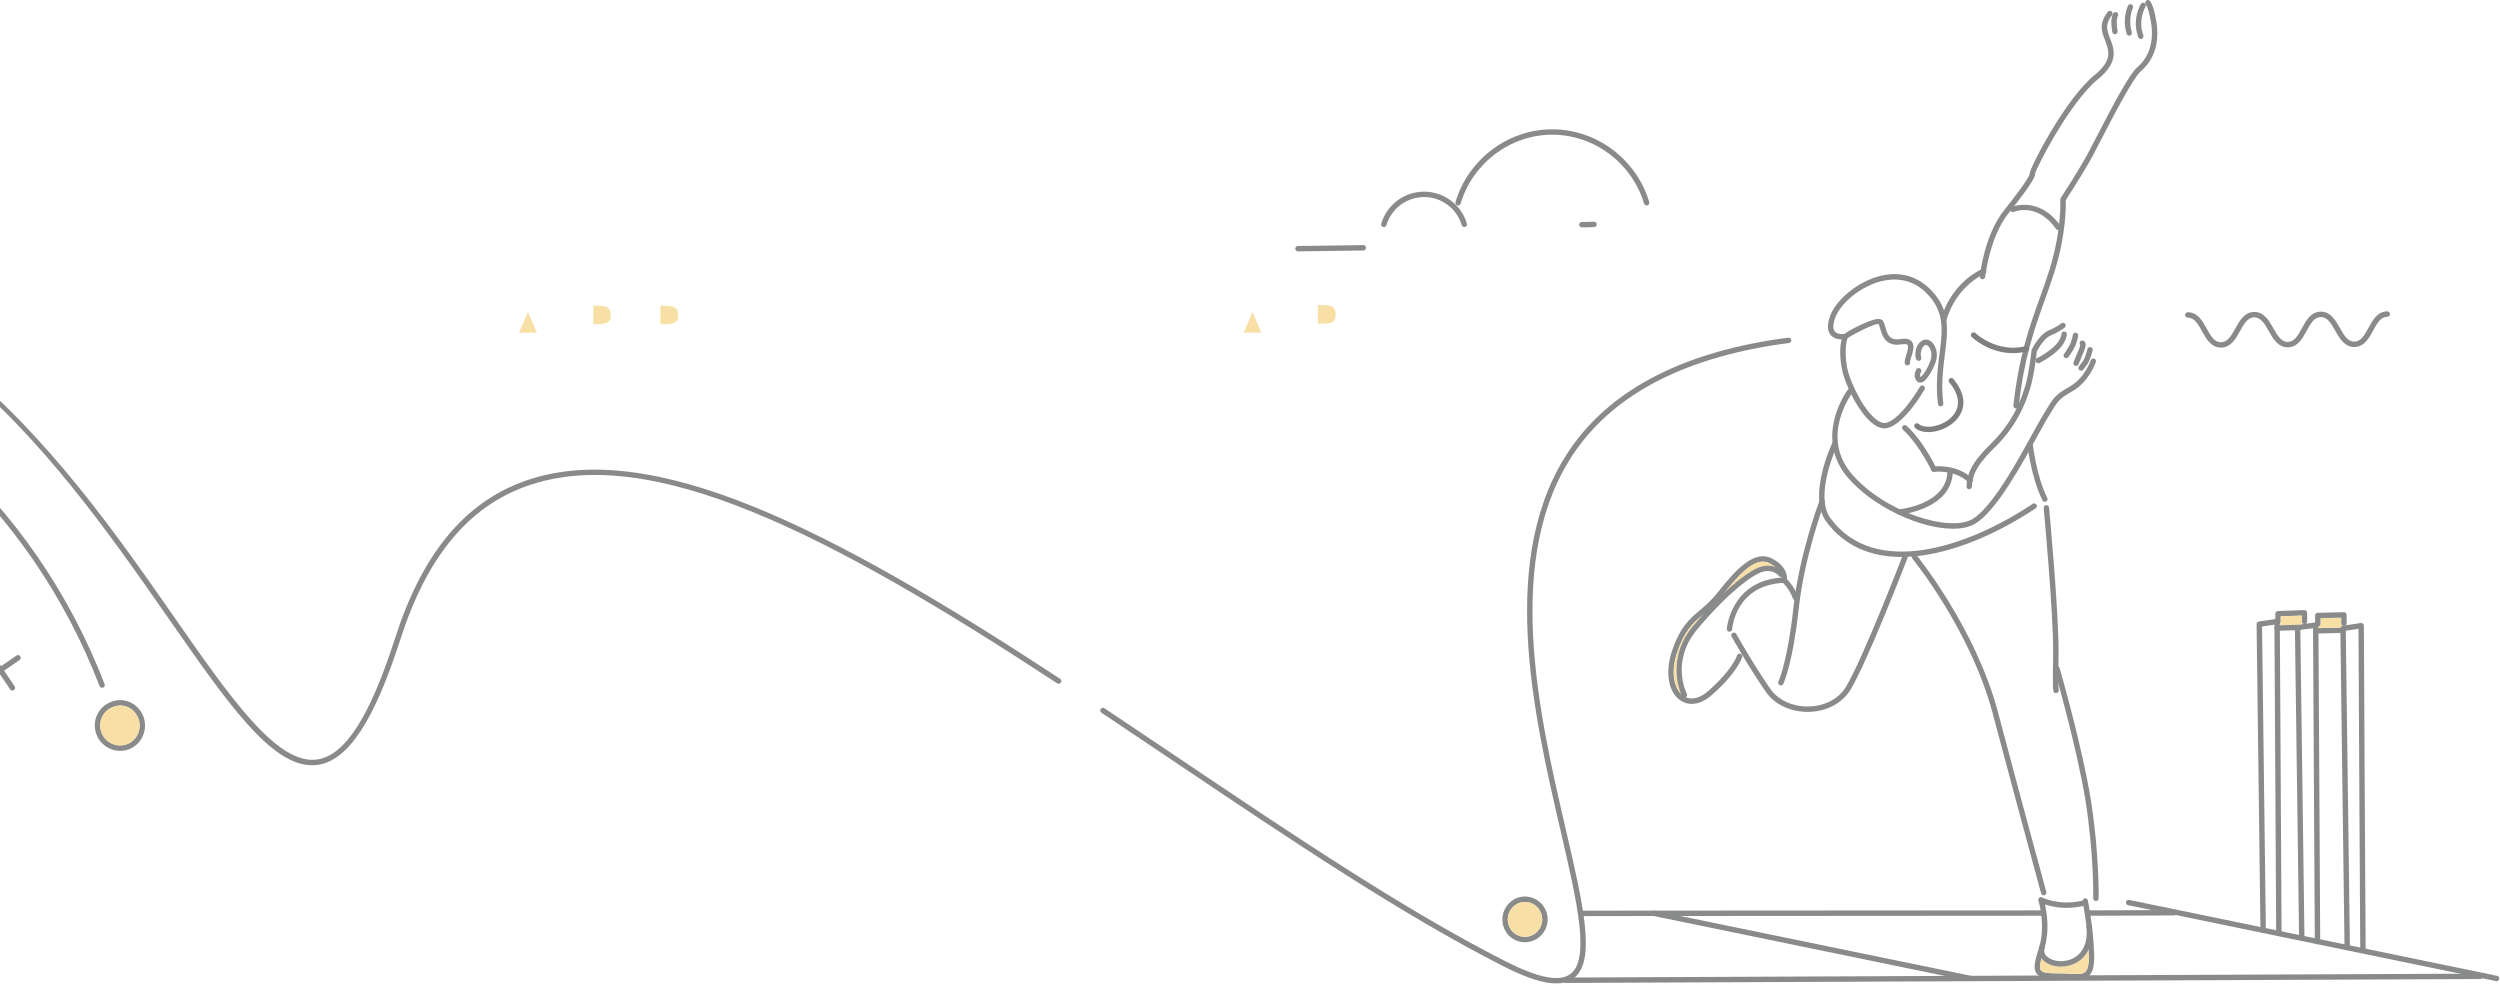 <svg width="371" height="146" viewBox="0 0 371 146" fill="none" xmlns="http://www.w3.org/2000/svg">
<g opacity="0.5">
<path d="M21.301 106.385C20.961 105.43 20.245 104.645 19.333 104.226C18.447 103.822 17.457 103.789 16.558 104.138C15.614 104.473 14.859 105.15 14.431 106.047C13.999 106.951 13.95 107.974 14.286 108.922C14.836 110.462 16.286 111.428 17.831 111.428C18.246 111.428 18.666 111.359 19.075 111.214C21.001 110.514 21.999 108.348 21.301 106.385ZM18.805 110.458C17.272 110.999 15.586 110.189 15.043 108.655V108.654C14.776 107.906 14.816 107.104 15.156 106.392C15.489 105.689 16.083 105.156 16.837 104.891C17.162 104.764 17.503 104.701 17.841 104.701C18.236 104.701 18.628 104.785 19.001 104.955C19.714 105.282 20.278 105.902 20.545 106.652C21.096 108.203 20.314 109.911 18.805 110.458Z" fill="#141515"/>
<path d="M18.804 110.458C17.272 110.999 15.586 110.189 15.043 108.655V108.653C14.776 107.906 14.815 107.104 15.155 106.391C15.489 105.689 16.082 105.156 16.836 104.89C17.161 104.763 17.503 104.7 17.841 104.7C18.235 104.7 18.628 104.785 19.001 104.954C19.713 105.281 20.278 105.901 20.545 106.652C21.096 108.203 20.314 109.91 18.804 110.458Z" fill="#F2BF4E"/>
<path d="M15.151 102.069C14.99 102.069 14.838 101.972 14.777 101.812C4.394 74.832 -18.007 54.926 -42.292 51.099C-42.511 51.064 -42.66 50.859 -42.626 50.64C-42.591 50.423 -42.395 50.279 -42.168 50.306C-17.605 54.178 5.04 74.283 15.524 101.524C15.604 101.73 15.501 101.963 15.295 102.042C15.248 102.06 15.199 102.069 15.151 102.069Z" fill="#141515"/>
<path d="M1.841 102.474C1.711 102.474 1.585 102.412 1.508 102.296L-2.062 96.999C-2.184 96.817 -2.136 96.568 -1.952 96.443C-1.77 96.322 -1.519 96.369 -1.397 96.552L2.173 101.85C2.296 102.032 2.247 102.281 2.064 102.406C1.995 102.451 1.918 102.474 1.841 102.474Z" fill="#141515"/>
<path d="M-2.568 101.619C-2.695 101.619 -2.82 101.558 -2.897 101.444C-3.023 101.262 -2.977 101.013 -2.795 100.888L2.45 97.282C2.63 97.156 2.882 97.201 3.006 97.386C3.132 97.568 3.087 97.817 2.904 97.942L-2.341 101.547C-2.41 101.596 -2.489 101.619 -2.568 101.619Z" fill="#141515"/>
<path d="M230.947 145.945C229.022 145.945 226.427 145.09 223.034 143.359C208.004 135.713 191.623 124.695 174.283 113.029C170.677 110.604 167.064 108.172 163.455 105.768C163.27 105.645 163.221 105.396 163.342 105.213C163.467 105.026 163.716 104.979 163.898 105.1C167.509 107.505 171.124 109.937 174.73 112.364C192.05 124.016 208.41 135.022 223.398 142.646C228.316 145.152 231.486 145.764 233.085 144.512C235.989 142.24 234.04 133.84 231.571 123.203C227.572 105.972 222.094 82.371 233.112 66.501C239.29 57.601 250.147 52.086 265.383 50.108C265.608 50.084 265.802 50.234 265.833 50.454C265.86 50.674 265.705 50.875 265.486 50.904C250.484 52.85 239.814 58.252 233.771 66.956C222.955 82.535 228.386 105.935 232.351 123.022C234.984 134.364 236.885 142.558 233.578 145.143C232.897 145.676 232.027 145.945 230.947 145.945ZM46.313 113.562C40.19 113.562 33.778 104.358 25.059 91.843C7.732 66.975 -15.993 32.907 -57.44 40.974C-57.657 41.01 -57.868 40.874 -57.91 40.657C-57.952 40.44 -57.81 40.23 -57.593 40.187C-15.628 32.028 9.249 67.747 25.716 91.384C34.36 103.791 41.175 113.559 47.092 112.702C51.222 112.081 54.887 106.368 58.626 94.718C62.635 82.186 68.946 74.548 77.922 71.368C96.574 64.767 123.158 78.33 157.33 100.737C157.515 100.858 157.567 101.107 157.445 101.292C157.324 101.478 157.075 101.528 156.89 101.408C122.92 79.13 96.533 65.62 78.189 72.125C69.465 75.214 63.316 82.684 59.389 94.963C55.547 106.936 51.677 112.824 47.21 113.495C46.911 113.539 46.612 113.562 46.313 113.562Z" fill="#141515"/>
<path d="M228.798 134.166C228.212 133.5 227.361 133.094 226.465 133.049C225.579 133.003 224.726 133.312 224.085 133.911C222.699 135.161 222.567 137.263 223.794 138.706C224.476 139.45 225.388 139.828 226.302 139.828C226.701 139.828 227.1 139.756 227.48 139.61C227.861 139.465 228.222 139.247 228.546 138.957C229.944 137.693 230.055 135.59 228.798 134.166ZM228.009 138.362C226.954 139.317 225.36 139.229 224.395 138.177C223.459 137.076 223.56 135.463 224.627 134.501C225.081 134.076 225.67 133.846 226.299 133.846C226.341 133.846 226.383 133.848 226.426 133.85C227.107 133.883 227.754 134.191 228.197 134.698C228.646 135.206 228.869 135.828 228.869 136.445C228.869 137.149 228.579 137.847 228.009 138.362Z" fill="#141515"/>
<path d="M228.869 136.443C228.869 137.147 228.579 137.845 228.01 138.36C226.954 139.315 225.36 139.228 224.395 138.175C223.46 137.075 223.56 135.461 224.628 134.499C225.081 134.074 225.67 133.845 226.299 133.845C226.342 133.845 226.383 133.846 226.426 133.848C227.107 133.881 227.754 134.189 228.198 134.696C228.646 135.204 228.869 135.826 228.869 136.443Z" fill="#F2BF4E"/>
<path d="M329.603 51.589C328.126 51.589 327.409 50.296 326.778 49.156C326.178 48.072 325.659 47.137 324.66 47.137C324.438 47.137 324.259 46.958 324.259 46.736C324.259 46.514 324.438 46.335 324.66 46.335C326.131 46.335 326.846 47.627 327.479 48.767C328.079 49.852 328.598 50.787 329.596 50.787C330.592 50.769 331.137 49.786 331.714 48.745C332.345 47.608 333.06 46.317 334.524 46.291C336 46.291 336.728 47.582 337.371 48.722C337.958 49.761 338.512 50.743 339.511 50.743C340.506 50.725 341.016 49.788 341.607 48.704C342.226 47.565 342.929 46.273 344.396 46.247C345.872 46.247 346.6 47.538 347.243 48.678C347.83 49.716 348.384 50.699 349.383 50.699C350.378 50.681 350.888 49.744 351.479 48.66C352.098 47.521 352.801 46.229 354.268 46.203H354.275C354.494 46.203 354.671 46.378 354.676 46.596C354.679 46.818 354.503 47 354.283 47.005C353.282 47.023 352.772 47.958 352.182 49.042C351.562 50.183 350.858 51.473 349.391 51.5C347.917 51.5 347.188 50.21 346.546 49.071C345.958 48.031 345.404 47.049 344.403 47.049C343.41 47.067 342.9 48.002 342.31 49.086C341.69 50.227 340.986 51.519 339.519 51.544C338.045 51.544 337.316 50.254 336.674 49.115C336.086 48.075 335.532 47.093 334.531 47.093C333.537 47.111 332.992 48.093 332.415 49.133C331.783 50.272 331.068 51.563 329.603 51.589Z" fill="#141515"/>
<path d="M192.621 37.305C192.4 37.305 192.221 37.126 192.221 36.904C192.221 36.683 192.4 36.504 192.621 36.504C193.668 36.504 195.599 36.473 197.761 36.438C199.24 36.414 200.828 36.388 202.313 36.37H202.317C202.536 36.37 202.715 36.546 202.718 36.766C202.721 36.986 202.544 37.169 202.322 37.172C200.838 37.19 199.252 37.216 197.773 37.239C195.606 37.273 193.671 37.305 192.621 37.305Z" fill="#141515"/>
<path d="M234.751 33.74C234.529 33.74 234.35 33.561 234.35 33.339C234.35 33.117 234.529 32.938 234.751 32.938C235.451 32.938 236.055 32.938 236.523 32.896C236.744 32.873 236.937 33.038 236.958 33.258C236.978 33.479 236.816 33.675 236.596 33.694C236.092 33.74 235.471 33.74 234.751 33.74Z" fill="#141515"/>
<path d="M244.363 30.495C244.19 30.495 244.03 30.383 243.979 30.208C242.182 24.193 236.578 19.99 230.349 19.99C224.145 19.99 218.558 24.193 216.762 30.208C216.698 30.421 216.476 30.536 216.264 30.478C216.051 30.415 215.93 30.192 215.994 29.98C217.89 23.626 223.793 19.189 230.349 19.189C236.929 19.189 242.85 23.626 244.747 29.98C244.811 30.192 244.689 30.415 244.477 30.478C244.439 30.489 244.401 30.495 244.363 30.495Z" fill="#141515"/>
<path d="M205.359 33.696C205.32 33.696 205.28 33.69 205.242 33.677C205.03 33.612 204.911 33.389 204.976 33.178C205.845 30.345 208.408 28.442 211.352 28.442C214.271 28.442 216.875 30.392 217.686 33.182C217.748 33.395 217.627 33.618 217.414 33.679C217.197 33.75 216.978 33.618 216.918 33.407C216.206 30.955 213.916 29.244 211.352 29.244C208.762 29.244 206.507 30.919 205.742 33.412C205.688 33.585 205.531 33.696 205.359 33.696Z" fill="#141515"/>
<path d="M187.157 49.369H184.557L185.879 46.297L187.157 49.369Z" fill="#F2BF4E"/>
<path d="M198.219 46.697C198.219 47.187 198.087 47.543 197.823 47.764C197.558 47.942 197.074 48.032 196.281 48.032H195.575V45.272H196.281C197.03 45.272 197.558 45.361 197.823 45.583C198.087 45.806 198.219 46.162 198.219 46.697Z" fill="#F2BF4E"/>
<path d="M79.667 49.369H77.024L78.345 46.297L79.667 49.369Z" fill="#F2BF4E"/>
<path d="M90.641 46.788C90.641 47.278 90.508 47.632 90.2 47.81C89.936 48.033 89.364 48.122 88.525 48.122H88.04V45.362H88.525C89.364 45.362 89.891 45.451 90.2 45.674C90.508 45.897 90.641 46.253 90.641 46.788Z" fill="#F2BF4E"/>
<path d="M100.647 46.788C100.647 47.278 100.515 47.632 100.207 47.81C99.898 48.033 99.371 48.122 98.532 48.122H98.003V45.362H98.532C99.326 45.362 99.898 45.451 100.207 45.674C100.471 45.897 100.647 46.253 100.647 46.788Z" fill="#F2BF4E"/>
<path d="M279.66 63.579C279.24 63.579 278.795 63.437 278.333 63.153C276.007 61.726 273.774 57.089 273.318 54.647C272.927 52.548 273.112 51.121 273.291 50.377C272.794 50.363 272.116 50.236 271.677 49.714C271.156 49.091 271.136 48.119 271.618 46.823C272.433 44.577 275.72 41.651 279.308 40.88C281.25 40.461 284.089 40.495 286.559 43.033C289.461 46.021 289.07 49.076 288.619 52.614C288.349 54.725 288.044 57.118 288.389 59.865C288.416 60.085 288.26 60.285 288.041 60.313C287.825 60.331 287.62 60.184 287.593 59.965C287.236 57.118 287.549 54.671 287.824 52.513C288.267 49.042 288.616 46.302 285.985 43.592C283.772 41.319 281.227 41.287 279.476 41.664C276.147 42.379 273.113 45.053 272.369 47.099C272 48.092 271.973 48.816 272.29 49.196C272.655 49.635 273.475 49.603 273.771 49.551C273.845 49.534 273.93 49.545 274.009 49.58C274.211 49.671 274.299 49.908 274.208 50.11C274.203 50.122 273.567 51.616 274.105 54.501C274.53 56.775 276.718 61.222 278.752 62.47C279.202 62.747 279.601 62.832 279.946 62.736C282.188 62.12 284.883 57.449 284.91 57.402C285.021 57.209 285.267 57.143 285.457 57.253C285.65 57.363 285.715 57.609 285.606 57.8C285.489 58.003 282.718 62.804 280.164 63.506C280 63.554 279.832 63.579 279.66 63.579Z" fill="#141515"/>
<path d="M284.955 56.784C284.742 56.784 284.549 56.687 284.413 56.508C283.931 55.925 284.171 55.164 284.391 54.809C284.507 54.622 284.759 54.564 284.942 54.68C285.131 54.795 285.188 55.042 285.071 55.231C285.07 55.232 284.821 55.656 285.003 55.956C285.308 55.776 286.04 54.778 286.512 53.418C286.802 52.536 286.511 51.626 286.071 51.294C285.858 51.133 285.718 51.189 285.615 51.256C284.997 51.673 284.997 52.688 285.07 52.934C285.169 53.09 285.15 53.3 285.014 53.435C284.856 53.588 284.604 53.588 284.446 53.432C284.182 53.163 284.238 52.44 284.253 52.297C284.296 51.862 284.472 51.062 285.167 50.591C285.601 50.299 286.118 50.325 286.555 50.655C287.218 51.159 287.695 52.389 287.271 53.676C286.878 54.804 285.935 56.637 285.068 56.775C285.029 56.781 284.991 56.784 284.955 56.784Z" fill="#141515"/>
<path d="M283.055 54.22C282.852 54.22 282.677 54.065 282.656 53.859C282.624 53.532 282.749 53.128 282.893 52.662C283.048 52.166 283.28 51.416 283.083 51.188C283.031 51.129 282.846 50.994 282.19 51.1C279.803 51.501 279.316 49.799 279.024 48.782C278.945 48.508 278.871 48.25 278.784 48.098C278.248 47.907 274.679 49.791 274.141 50.215C274.038 50.329 273.88 50.38 273.718 50.327C273.508 50.257 273.394 50.031 273.463 49.82C273.613 49.365 277.321 47.473 278.55 47.348C279.135 47.28 279.369 47.508 279.48 47.701C279.615 47.936 279.701 48.24 279.794 48.56C280.093 49.605 280.377 50.591 282.062 50.309C282.853 50.192 283.379 50.306 283.69 50.664C284.176 51.229 283.901 52.117 283.658 52.899C283.555 53.235 283.438 53.614 283.455 53.78C283.476 54 283.315 54.196 283.095 54.219C283.081 54.219 283.067 54.22 283.055 54.22Z" fill="#141515"/>
<path d="M286.976 70.021C286.829 70.021 286.688 69.939 286.618 69.798C284.529 65.58 282.425 63.804 282.403 63.786C282.233 63.645 282.209 63.393 282.35 63.222C282.49 63.053 282.742 63.028 282.914 63.168C283.005 63.244 285.164 65.055 287.335 69.443C287.433 69.642 287.353 69.882 287.154 69.979C287.096 70.008 287.037 70.021 286.976 70.021Z" fill="#141515"/>
<path d="M289.806 78.465C284.988 78.467 277.936 75.248 274.158 70.813C271.235 67.356 271.683 63.585 272.576 61.031C273.148 59.39 274.214 57.563 274.648 57.475C274.869 57.434 275.078 57.572 275.121 57.789C275.153 57.952 275.083 58.11 274.955 58.198C274.714 58.5 270.11 64.784 274.768 70.295C279.656 76.03 289.338 79.041 292.724 77.02C295.631 75.286 299.362 68.484 301.59 64.42C302.09 63.51 302.518 62.731 302.851 62.162L303.312 61.388C304.776 58.928 304.964 58.612 307.185 57.343C309.396 56.062 310.257 53.496 310.264 53.47C310.334 53.26 310.56 53.142 310.77 53.213C310.979 53.282 311.095 53.508 311.027 53.719C310.989 53.834 310.069 56.596 307.585 58.037C305.544 59.203 305.429 59.399 304.001 61.798L303.54 62.57C303.212 63.131 302.788 63.904 302.293 64.805C300.025 68.941 296.228 75.863 293.134 77.709C292.265 78.227 291.117 78.465 289.806 78.465Z" fill="#141515"/>
<path d="M308.838 55.017C308.755 55.017 308.673 54.991 308.6 54.938C308.422 54.808 308.384 54.557 308.516 54.378C308.516 54.378 308.648 54.199 309.092 53.616C309.406 53.171 309.687 52.161 309.769 51.81C309.819 51.596 310.032 51.455 310.249 51.51C310.464 51.56 310.599 51.774 310.549 51.99C310.536 52.047 310.218 53.411 309.737 54.089C309.295 54.672 309.163 54.852 309.16 54.855C309.083 54.961 308.961 55.017 308.838 55.017Z" fill="#141515"/>
<path d="M308.089 54.309C307.868 54.309 307.688 54.13 307.688 53.909C307.688 53.815 307.688 53.783 308.337 52.24C308.639 51.587 308.698 51.291 308.707 51.18C308.639 51.098 308.604 50.989 308.618 50.874C308.647 50.654 308.832 50.506 309.067 50.527C309.193 50.544 309.366 50.673 309.427 50.785C309.553 51.013 309.609 51.404 309.069 52.563C308.581 53.727 308.49 53.972 308.476 54.015C308.429 54.185 308.275 54.309 308.089 54.309Z" fill="#141515"/>
<path d="M306.633 53.145C306.411 53.145 306.232 52.966 306.232 52.745C306.232 52.629 306.281 52.526 306.358 52.453C306.391 52.412 306.52 52.235 306.909 51.601C307.471 50.75 307.6 49.725 307.601 49.716C307.627 49.497 307.837 49.345 308.046 49.365C308.266 49.392 308.423 49.591 308.397 49.81C308.391 49.86 308.247 51.029 307.585 52.031C306.923 53.109 306.874 53.145 306.633 53.145Z" fill="#141515"/>
<path d="M302.492 53.903C302.344 53.903 302.202 53.821 302.132 53.679C302.035 53.48 302.116 53.24 302.315 53.143C302.329 53.137 303.732 52.443 304.818 51.428C305.856 50.458 305.923 49.6 305.926 49.564C305.94 49.344 306.129 49.188 306.346 49.188C306.567 49.2 306.735 49.383 306.726 49.602C306.723 49.651 306.659 50.803 305.364 52.015C304.189 53.111 302.73 53.832 302.668 53.862C302.611 53.89 302.551 53.903 302.492 53.903Z" fill="#141515"/>
<path d="M292.224 72.603C292.214 72.603 292.203 72.603 292.191 72.602C291.971 72.584 291.807 72.391 291.825 72.169C291.974 70.373 292.334 68.853 295.648 65.639C299.084 62.215 300.154 58.591 300.611 57.044C301.166 55.017 301.474 52.027 301.478 51.997C301.483 51.952 301.495 51.906 301.516 51.864C301.56 51.772 302.613 49.629 304.014 49.042C305.213 48.541 305.892 47.995 305.898 47.99C306.068 47.852 306.322 47.875 306.461 48.047C306.601 48.218 306.577 48.47 306.405 48.61C306.375 48.636 305.638 49.232 304.324 49.782C303.425 50.157 302.564 51.564 302.266 52.152C302.215 52.638 301.914 55.319 301.383 57.264C300.906 58.878 299.795 62.639 296.21 66.21C292.851 69.468 292.741 70.812 292.624 72.236C292.607 72.445 292.431 72.603 292.224 72.603Z" fill="#141515"/>
<path d="M292.354 71.664C292.254 71.664 292.154 71.626 292.077 71.552C290.127 69.665 287.056 70.009 287.027 70.015C286.804 70.035 286.609 69.886 286.58 69.666C286.555 69.446 286.709 69.247 286.93 69.22C287.071 69.205 290.408 68.824 292.632 70.975C292.792 71.13 292.796 71.383 292.643 71.541C292.564 71.623 292.459 71.664 292.354 71.664Z" fill="#141515"/>
<path d="M288.431 47.942C288.404 47.942 288.375 47.939 288.348 47.933C288.131 47.886 287.992 47.673 288.039 47.458C288.085 47.248 289.196 42.297 294.207 39.88C294.406 39.79 294.646 39.868 294.743 40.066C294.838 40.267 294.755 40.505 294.556 40.602C289.893 42.849 288.834 47.577 288.823 47.624C288.782 47.813 288.616 47.942 288.431 47.942Z" fill="#141515"/>
<path d="M299.187 60.627C299.173 60.627 299.158 60.626 299.143 60.624C298.924 60.602 298.765 60.403 298.789 60.182C299.579 52.924 301.152 48.545 302.672 44.309C303.204 42.825 303.708 41.423 304.181 39.9C305.986 34.039 305.752 29.668 305.751 29.625C305.744 29.541 305.767 29.456 305.814 29.384C305.837 29.348 308.159 25.762 309.504 23.395C309.835 22.802 310.381 21.747 311.037 20.479C313.614 15.498 316.023 10.946 317.174 9.976C318.911 8.515 319.644 6.211 319.239 3.488C318.993 1.993 318.74 1.108 318.421 0.622C318.298 0.438 318.349 0.189 318.535 0.068C318.721 -0.057 318.969 -0.004 319.089 0.181C319.483 0.78 319.757 1.703 320.03 3.364C320.636 7.428 318.825 9.636 317.69 10.589C316.565 11.535 313.55 17.364 311.748 20.847C311.087 22.125 310.536 23.189 310.201 23.788C308.975 25.944 306.956 29.091 306.555 29.71C306.586 30.506 306.642 34.633 304.946 40.137C304.468 41.678 303.938 43.153 303.426 44.579C301.921 48.771 300.365 53.106 299.585 60.27C299.564 60.475 299.389 60.627 299.187 60.627ZM294.207 41.442C294.193 41.442 294.18 41.441 294.166 41.439C293.946 41.416 293.787 41.221 293.809 41.001C293.834 40.752 294.471 34.876 297.42 31.177C300.816 26.927 301.203 25.973 301.211 25.758C301.14 25.036 306.463 14.704 310.788 11.175C313.53 8.963 312.978 7.524 312.39 5.998C312.099 5.237 311.795 4.449 311.924 3.591C312.041 2.823 312.466 2.167 312.801 1.751C312.941 1.581 313.19 1.551 313.365 1.692C313.536 1.83 313.564 2.082 313.424 2.255C313.038 2.734 312.786 3.25 312.716 3.711C312.619 4.36 312.871 5.016 313.139 5.711C313.74 7.275 314.488 9.221 311.294 11.796C307.144 15.182 302.183 24.928 302.007 25.767C302.04 26.011 302.099 26.606 298.045 31.677C295.246 35.188 294.611 41.025 294.605 41.083C294.584 41.289 294.411 41.442 294.207 41.442Z" fill="#141515"/>
<path d="M281.866 76.383C281.661 76.383 281.487 76.227 281.467 76.019C281.447 75.799 281.61 75.603 281.83 75.583C281.901 75.577 288.881 74.882 289.002 69.963C289.008 69.745 289.186 69.572 289.403 69.572H289.414C289.634 69.578 289.808 69.762 289.804 69.984C289.664 75.617 281.98 76.374 281.903 76.382C281.891 76.383 281.878 76.383 281.866 76.383Z" fill="#141515"/>
<path d="M305.442 34.146C305.316 34.146 305.191 34.087 305.114 33.974C302.352 30.034 298.998 31.384 298.855 31.443C298.653 31.53 298.417 31.433 298.33 31.231C298.245 31.027 298.339 30.794 298.541 30.706C298.584 30.69 302.622 29.026 305.77 33.516C305.897 33.697 305.853 33.946 305.671 34.073C305.601 34.122 305.522 34.146 305.442 34.146Z" fill="#141515"/>
<path d="M317.694 5.787C317.53 5.787 317.377 5.685 317.318 5.523C316.336 2.832 317.65 0.679 317.707 0.588C317.823 0.403 318.072 0.344 318.258 0.461C318.446 0.577 318.504 0.823 318.387 1.012C318.375 1.031 317.227 2.935 318.071 5.249C318.147 5.456 318.039 5.686 317.831 5.762C317.787 5.779 317.74 5.787 317.694 5.787Z" fill="#141515"/>
<path d="M315.977 5.298C315.805 5.298 315.646 5.187 315.594 5.014C314.893 2.706 315.757 0.921 315.795 0.846C315.894 0.647 316.132 0.564 316.329 0.666C316.528 0.763 316.61 1.003 316.513 1.2C316.505 1.217 315.755 2.79 316.36 4.78C316.425 4.993 316.305 5.216 316.094 5.28C316.055 5.292 316.015 5.298 315.977 5.298Z" fill="#141515"/>
<path d="M313.86 5.079C313.671 5.079 313.502 4.944 313.467 4.751C313.1 2.763 313.539 2.063 313.63 1.944C313.765 1.767 314.017 1.737 314.191 1.868C314.363 2 314.399 2.241 314.276 2.416C314.257 2.451 313.959 3.006 314.254 4.605C314.295 4.822 314.15 5.032 313.933 5.071C313.909 5.076 313.885 5.079 313.86 5.079Z" fill="#141515"/>
<path d="M282.189 82.654C277.747 82.654 273.752 81.143 270.968 77.337C268.258 73.581 271.789 65.989 271.941 65.668C272.035 65.467 272.273 65.383 272.475 65.476C272.674 65.572 272.761 65.81 272.667 66.011C272.632 66.085 269.184 73.494 271.616 76.866C278.128 85.773 291.868 81.301 301.652 74.765C301.834 74.645 302.086 74.689 302.208 74.874C302.331 75.06 302.282 75.307 302.099 75.43C296.115 79.429 288.677 82.653 282.189 82.654Z" fill="#141515"/>
<path d="M303.458 74.471C303.312 74.471 303.17 74.39 303.1 74.249C301.413 70.886 300.879 66.124 300.857 65.924C300.833 65.704 300.993 65.507 301.211 65.482C301.46 65.469 301.63 65.617 301.653 65.836C301.659 65.885 302.195 70.658 303.817 73.891C303.915 74.088 303.836 74.328 303.637 74.428C303.58 74.457 303.519 74.471 303.458 74.471Z" fill="#141515"/>
<path d="M264.282 101.715C264.224 101.715 264.165 101.701 264.108 101.675C263.91 101.58 263.825 101.341 263.92 101.141C263.934 101.114 265.271 98.224 266.132 90.276C267.008 82.171 270.004 74.319 270.034 74.24C270.115 74.032 270.35 73.933 270.552 74.011C270.759 74.09 270.862 74.322 270.781 74.528C270.752 74.606 267.793 82.364 266.928 90.361C266.049 98.482 264.699 101.369 264.643 101.487C264.575 101.631 264.43 101.715 264.282 101.715Z" fill="#141515"/>
<path d="M266.441 89.073C266.276 89.073 266.121 88.969 266.063 88.804C265.571 87.399 264.504 86.391 264.493 86.382C264.331 86.23 264.323 85.977 264.473 85.816C264.625 85.653 264.877 85.646 265.04 85.796C265.09 85.843 266.263 86.951 266.819 88.54C266.892 88.748 266.783 88.977 266.573 89.05C266.529 89.065 266.485 89.073 266.441 89.073Z" fill="#141515"/>
<path d="M268.249 105.644C265.705 105.644 263.365 104.545 262.102 102.739C259.563 99.115 256.993 94.518 256.969 94.472C256.861 94.278 256.929 94.035 257.122 93.927C257.316 93.821 257.561 93.888 257.667 94.081C257.693 94.128 260.244 98.69 262.758 102.281C263.912 103.925 266.116 104.909 268.476 104.839C270.806 104.774 272.833 103.708 273.9 101.988C276.365 97.972 282.271 82.669 282.33 82.514C282.409 82.306 282.646 82.208 282.848 82.285C283.054 82.364 283.157 82.596 283.077 82.803C282.834 83.434 277.086 98.329 274.582 102.408C273.372 104.359 271.099 105.566 268.498 105.639C268.415 105.642 268.333 105.644 268.249 105.644Z" fill="#141515"/>
<path d="M256.657 93.746C256.648 93.746 256.638 93.745 256.628 93.745C256.408 93.73 256.242 93.538 256.257 93.318C256.262 93.245 256.857 86.012 264.749 85.689C264.997 85.68 265.157 85.853 265.167 86.073C265.176 86.295 265.003 86.481 264.782 86.49C257.618 86.782 257.076 93.106 257.056 93.374C257.041 93.585 256.865 93.746 256.657 93.746Z" fill="#141515"/>
<path d="M265.188 85.945C265.181 86.051 265.168 86.125 265.16 86.163C265.158 86.176 265.155 86.185 265.155 86.188C265.155 86.19 265.153 86.193 265.153 86.195C265.148 86.211 265.143 86.228 265.136 86.242C265.133 86.249 265.132 86.254 265.128 86.26C265.128 86.262 265.127 86.262 265.127 86.264C265.118 86.28 265.11 86.297 265.099 86.312C265.087 86.33 265.072 86.348 265.057 86.363C265.042 86.379 265.026 86.394 265.009 86.407C264.915 86.477 264.793 86.506 264.668 86.478C264.607 86.462 264.551 86.434 264.506 86.396C264.505 86.392 264.501 86.391 264.5 86.389L264.473 86.363C264.463 86.353 264.455 86.343 264.447 86.332C264.435 86.317 264.425 86.3 264.416 86.284C264.407 86.27 264.401 86.256 264.394 86.239C264.389 86.229 264.386 86.218 264.384 86.208C264.379 86.196 264.376 86.183 264.374 86.17C264.371 86.157 264.369 86.143 264.368 86.13C264.363 86.094 264.364 86.054 264.373 86.016C264.374 86.008 264.376 86 264.378 85.992C264.378 85.99 264.379 85.985 264.381 85.98C264.386 85.945 264.399 85.85 264.389 85.708C264.387 85.686 264.386 85.663 264.383 85.64C264.341 85.289 264.152 84.72 263.441 84.141C263.234 83.972 262.984 83.802 262.68 83.638C260.817 82.615 258.727 84.454 255.999 87.839C255.999 87.839 255.999 87.841 255.997 87.841C255.853 88.019 255.708 88.201 255.561 88.387C254.56 89.652 253.615 90.456 252.782 91.163C252.731 91.206 252.679 91.251 252.628 91.292C251.186 92.518 249.938 93.661 248.84 96.987C247.931 99.808 248.471 101.94 249.441 102.949C249.573 103.086 249.711 103.203 249.857 103.297C249.961 103.365 250.068 103.424 250.178 103.472C251.143 103.898 252.344 103.565 253.527 102.525C257.111 99.374 257.765 97.304 257.772 97.282C257.835 97.071 258.057 96.948 258.269 97.013C258.48 97.076 258.602 97.296 258.539 97.507C258.514 97.599 257.846 99.795 254.055 103.126C253.052 104.01 252.016 104.46 251.051 104.46C250.474 104.46 249.921 104.299 249.416 103.969C247.606 102.781 247.069 99.876 248.078 96.74C249.286 93.081 250.665 91.908 252.264 90.552C253.107 89.835 253.979 89.095 254.933 87.889C257.563 84.561 260.351 81.438 263.066 82.935C265.084 84.033 265.224 85.398 265.188 85.945Z" fill="#141515"/>
<path d="M263.443 84.136C262.946 83.944 262.301 83.85 261.509 84.045C260.275 84.319 258.253 85.744 256.001 87.834C258.73 84.449 260.82 82.61 262.682 83.632C262.986 83.797 263.237 83.967 263.443 84.136Z" fill="#F2BF4E"/>
<path d="M251.24 92.901C247.627 97.208 248.942 101.651 249.443 102.941C248.473 101.931 247.934 99.8 248.843 96.979C249.94 93.653 251.188 92.51 252.63 91.284C252.163 91.807 251.698 92.346 251.24 92.901Z" fill="#F2BF4E"/>
<path d="M264.565 85.562C264.51 85.604 264.448 85.628 264.385 85.637C264.245 85.656 264.098 85.602 264.005 85.478C263.974 85.439 263.195 84.452 261.691 84.826C260.076 85.186 256.087 88.317 251.855 93.42C247.939 98.09 250.219 102.757 250.318 102.954C250.412 103.139 250.349 103.358 250.181 103.468C250.169 103.477 250.154 103.485 250.141 103.492C250.083 103.521 250.021 103.536 249.961 103.536C249.814 103.536 249.674 103.455 249.603 103.317C249.6 103.308 249.536 103.178 249.443 102.946C248.942 101.655 247.627 97.213 251.24 92.905C251.698 92.351 252.164 91.811 252.631 91.288C253.766 90.018 254.909 88.85 255.999 87.837C256.001 87.837 256.001 87.836 256.001 87.836C258.253 85.745 260.275 84.32 261.509 84.046C262.301 83.852 262.946 83.946 263.443 84.137C264.215 84.434 264.621 84.965 264.649 85.001C264.781 85.18 264.743 85.43 264.565 85.562Z" fill="#141515"/>
<path d="M303.286 132.868C303.11 132.868 302.947 132.751 302.899 132.572C302.861 132.432 299.027 118.361 295.715 105.862C292.428 93.499 283.891 83.016 283.805 82.913C283.665 82.742 283.689 82.49 283.859 82.348C284.034 82.21 284.284 82.234 284.424 82.403C284.511 82.509 293.157 93.121 296.49 105.656C299.801 118.153 303.633 132.221 303.673 132.362C303.731 132.575 303.604 132.795 303.39 132.854C303.356 132.863 303.321 132.868 303.286 132.868Z" fill="#141515"/>
<path d="M305.115 102.858C305.106 102.858 305.097 102.856 305.088 102.856C304.655 102.82 304.646 102.82 304.646 99.753C304.646 99.436 304.655 99.085 304.665 98.692C304.677 98.198 304.69 97.636 304.69 96.993C304.734 90.848 303.297 75.552 303.281 75.398C303.262 75.178 303.423 74.982 303.643 74.961C303.89 74.967 304.06 75.104 304.08 75.322C304.094 75.477 305.536 90.815 305.492 96.996C305.492 97.644 305.478 98.212 305.466 98.711C305.456 99.097 305.448 99.442 305.448 99.753C305.448 101.414 305.472 102.017 305.487 102.234C305.528 102.31 305.545 102.398 305.53 102.489C305.498 102.686 305.314 102.858 305.115 102.858Z" fill="#141515"/>
<path d="M311.039 133.714H311.031C310.809 133.709 310.633 133.526 310.638 133.305C310.639 133.242 310.755 126.878 309.496 118.863C308.193 110.838 304.912 99.486 304.88 99.373C304.818 99.161 304.941 98.938 305.152 98.877C305.375 98.808 305.588 98.938 305.649 99.148C305.682 99.264 308.977 110.66 310.287 118.737C311.558 126.828 311.441 133.257 311.439 133.321C311.435 133.539 311.256 133.714 311.039 133.714Z" fill="#141515"/>
<path d="M310.777 141.807C310.729 139.639 310.467 137.456 310.233 135.892C310.188 135.604 310.145 135.336 310.105 135.094C309.959 134.201 309.845 133.649 309.843 133.634C309.799 133.418 309.592 133.271 309.371 133.322C309.196 133.358 309.071 133.504 309.053 133.672C309.012 133.665 308.969 133.667 308.926 133.678C305.475 134.439 303.099 133.197 303.074 133.185C302.932 133.111 302.756 133.126 302.629 133.228C302.504 133.332 302.454 133.502 302.502 133.657C302.507 133.67 302.678 134.228 302.825 135.094C302.866 135.338 302.906 135.607 302.941 135.894C303.096 137.229 303.121 138.979 302.591 140.624C301.92 142.717 301.707 143.768 302.23 144.476C302.312 144.588 302.409 144.684 302.523 144.766C303.084 145.175 304.018 145.253 305.269 145.243C305.922 145.228 306.507 145.269 307.039 145.302C307.44 145.327 307.814 145.349 308.16 145.349C308.931 145.349 309.561 145.236 310.028 144.786C310.046 144.77 310.064 144.751 310.079 144.733C310.594 144.197 310.807 143.29 310.777 141.807ZM309.096 134.462C309.126 134.455 309.154 134.446 309.18 134.432C309.292 135.059 309.467 136.104 309.625 137.359C309.761 138.436 309.884 139.67 309.944 140.927C309.959 141.226 309.969 141.526 309.975 141.825C310.002 143.097 309.843 143.854 309.474 144.209C309.046 144.619 308.225 144.57 307.087 144.502C306.601 144.473 306.057 144.44 305.465 144.44C305.395 144.44 305.328 144.441 305.257 144.441C303.838 144.459 303.117 144.329 302.873 144.001C302.659 143.707 302.71 143.128 302.951 142.219C303.051 141.83 303.188 141.381 303.353 140.87C303.391 140.751 303.427 140.634 303.459 140.515C304.15 138.03 303.756 135.477 303.474 134.216C304.511 134.573 306.514 135.026 309.096 134.462Z" fill="#141515"/>
<path d="M309.473 144.203C309.046 144.614 308.224 144.565 307.086 144.497C306.601 144.467 306.056 144.434 305.464 144.434C305.395 144.434 305.327 144.436 305.256 144.436C303.838 144.454 303.117 144.324 302.872 143.996C302.658 143.702 302.709 143.123 302.95 142.214C303.049 142.351 303.171 142.481 303.311 142.602C303.953 143.153 304.872 143.435 305.827 143.435C306.584 143.435 307.363 143.258 308.049 142.898C308.635 142.592 309.425 142.001 309.943 140.922C309.958 141.221 309.968 141.521 309.975 141.82C310.001 143.091 309.843 143.849 309.473 144.203Z" fill="#F2BF4E"/>
<path d="M309.947 140.931C309.429 142.01 308.639 142.6 308.053 142.907C307.367 143.267 306.588 143.443 305.831 143.443C304.876 143.443 303.957 143.161 303.315 142.61C303.175 142.49 303.053 142.359 302.954 142.222C302.553 141.685 302.456 141.025 302.685 140.353C302.758 140.145 302.977 140.038 303.195 140.104C303.373 140.165 303.479 140.338 303.462 140.518C303.462 140.55 303.456 140.583 303.444 140.614C303.258 141.153 303.391 141.62 303.837 142.003C304.624 142.679 306.278 142.932 307.679 142.198C309.179 141.411 309.87 139.726 309.629 137.455C309.626 137.423 309.626 137.392 309.629 137.362C309.65 137.181 309.796 137.034 309.984 137.014C310.226 136.989 310.403 137.151 310.424 137.369C310.591 138.928 310.353 140.081 309.947 140.931Z" fill="#141515"/>
<path d="M351.064 140.966C351.066 141.188 350.887 141.368 350.668 141.371H350.663C350.442 141.371 350.265 141.193 350.262 140.976C350.26 140.875 350.26 140.756 350.259 140.618C350.211 134.951 350.023 97.901 350.001 93.317L348.116 93.597L348.723 140.301L348.726 140.52C348.729 140.74 348.553 140.923 348.33 140.926H348.325C348.108 140.926 347.928 140.75 347.924 140.528L347.92 140.134L347.317 93.925L347.309 93.257C347.309 93.209 347.316 93.165 347.331 93.122C347.378 92.985 347.499 92.879 347.651 92.856L347.66 92.855L348.119 92.787L350.34 92.455C350.455 92.439 350.572 92.472 350.66 92.548C350.747 92.624 350.798 92.734 350.8 92.85C350.802 93.282 351.014 135.456 351.062 140.783C351.062 140.85 351.064 140.911 351.064 140.966Z" fill="#141515"/>
<path d="M344.319 139.726C344.321 139.946 344.141 140.127 343.92 140.129H343.913C343.862 140.129 343.813 140.117 343.768 140.099L343.763 140.097C343.62 140.036 343.519 139.894 343.518 139.728C343.518 139.573 343.516 139.406 343.514 139.23C343.468 130.61 343.28 97.491 343.255 93.224L341.37 93.473L341.98 138.913L341.982 139.008C341.985 139.231 341.807 139.413 341.587 139.416H341.581C341.363 139.416 341.183 139.239 341.18 139.022L341.177 138.748L340.569 93.537L340.565 93.128C340.561 92.928 340.705 92.758 340.899 92.725C340.903 92.725 340.908 92.724 340.911 92.724L341.825 92.603L342.222 92.55L343.56 92.374L343.6 92.369C343.724 92.359 343.831 92.39 343.917 92.465C344.003 92.54 344.054 92.649 344.055 92.763V92.976C344.057 93.04 344.057 93.116 344.057 93.207C344.059 93.41 344.06 93.679 344.062 94.009C344.1 100.601 344.275 131.435 344.318 139.395C344.318 139.51 344.319 139.621 344.319 139.726Z" fill="#141515"/>
<path d="M338.588 138.522C338.59 138.743 338.411 138.923 338.189 138.925H338.187C337.968 138.925 337.788 138.746 337.786 138.525C337.786 138.372 337.785 138.212 337.783 138.045C337.742 128.767 337.565 99.214 337.529 93.278C337.529 93.234 337.529 93.191 337.527 93.148C337.527 92.975 337.526 92.823 337.526 92.698L335.686 92.975L336.25 137.73L336.254 138.03C336.257 138.25 336.079 138.431 335.858 138.435H335.853C335.633 138.435 335.455 138.26 335.452 138.039L335.445 137.564L334.879 92.636C334.878 92.437 335.023 92.265 335.219 92.236L337.654 91.866L337.862 91.835C337.987 91.82 338.095 91.851 338.184 91.925C338.273 92.001 338.322 92.112 338.324 92.227C338.324 92.227 338.324 92.346 338.326 92.572C338.326 92.638 338.327 92.714 338.327 92.798C338.329 93.011 338.331 93.28 338.332 93.6C338.372 100.263 338.545 129.287 338.586 138.212C338.586 138.317 338.588 138.421 338.588 138.522Z" fill="#141515"/>
<path d="M347.889 93.514C347.894 93.735 347.719 93.92 347.5 93.925L347.316 93.93L344.063 94.011L343.885 94.016H343.875C343.657 94.016 343.481 93.842 343.474 93.625C343.469 93.403 343.644 93.219 343.865 93.214L344.058 93.209L347.33 93.126L347.478 93.123H347.488C347.706 93.123 347.884 93.296 347.889 93.514Z" fill="#141515"/>
<path d="M347.66 92.859L347.65 92.861C347.498 92.884 347.378 92.99 347.33 93.127L344.058 93.209C344.058 93.118 344.058 93.043 344.057 92.978C344.233 92.937 344.363 92.779 344.363 92.589V91.736L347.44 91.665V92.501C347.44 92.658 347.529 92.793 347.66 92.859Z" fill="#F2BF4E"/>
<path d="M348.241 91.251V92.499C348.241 92.612 348.193 92.715 348.118 92.789C348.045 92.858 347.948 92.9 347.84 92.9C347.776 92.9 347.713 92.885 347.659 92.857C347.529 92.791 347.44 92.655 347.44 92.499V91.662L344.363 91.733V92.586C344.363 92.776 344.232 92.934 344.056 92.975C344.026 92.984 343.995 92.987 343.962 92.987C343.741 92.987 343.561 92.809 343.561 92.586V91.342C343.561 91.124 343.736 90.946 343.954 90.941L347.831 90.851C347.959 90.849 348.043 90.89 348.119 90.965C348.197 91.04 348.241 91.144 348.241 91.251Z" fill="#141515"/>
<path d="M342.38 90.942V92.233C342.38 92.361 342.319 92.477 342.223 92.551C342.156 92.602 342.072 92.633 341.979 92.633C341.925 92.633 341.874 92.624 341.826 92.604C341.681 92.543 341.578 92.399 341.578 92.233V91.356L338.457 91.462V92.277C338.457 92.394 338.408 92.5 338.327 92.574C338.256 92.638 338.16 92.678 338.056 92.678C337.835 92.678 337.655 92.498 337.655 92.277V91.076C337.655 90.86 337.827 90.682 338.043 90.675L341.966 90.542C342.067 90.527 342.179 90.579 342.258 90.654C342.337 90.73 342.38 90.832 342.38 90.942Z" fill="#141515"/>
<path d="M370.492 145.604C370.466 145.604 370.439 145.601 370.411 145.595L315.808 134.332C315.591 134.288 315.451 134.076 315.496 133.86C315.539 133.645 315.742 133.496 315.969 133.549L370.572 144.812C370.789 144.856 370.929 145.068 370.883 145.284C370.845 145.474 370.678 145.604 370.492 145.604Z" fill="#141515"/>
<path d="M341.827 92.6L340.913 92.721C340.91 92.721 340.905 92.723 340.901 92.723L338.329 92.797C338.329 92.713 338.328 92.637 338.328 92.571C338.408 92.497 338.458 92.391 338.458 92.274V91.459L341.579 91.353V92.229C341.579 92.396 341.682 92.54 341.827 92.6Z" fill="#F2BF4E"/>
<path d="M341.5 93.105C341.505 93.324 341.332 93.511 341.109 93.516L340.571 93.531L338.334 93.595L337.936 93.606H337.925C337.73 93.606 337.564 93.465 337.531 93.273C337.527 93.255 337.524 93.235 337.524 93.215C337.524 93.191 337.526 93.168 337.529 93.143C337.559 92.956 337.717 92.81 337.915 92.805L338.329 92.793L340.901 92.719L341.087 92.714C341.266 92.706 341.493 92.884 341.5 93.105Z" fill="#141515"/>
<path d="M232.374 145.869C232.153 145.869 231.974 145.69 231.973 145.47C231.973 145.248 232.15 145.069 232.372 145.067L368.066 144.487H368.067C368.287 144.487 368.466 144.666 368.468 144.887C368.468 145.108 368.29 145.287 368.069 145.289L232.375 145.869H232.374Z" fill="#141515"/>
<path d="M234.975 135.944C234.753 135.944 234.574 135.765 234.574 135.543C234.574 135.321 234.753 135.142 234.975 135.142L303.019 135.097C303.241 135.097 303.42 135.276 303.42 135.498C303.42 135.719 303.241 135.898 303.019 135.898L234.975 135.944ZM309.894 135.898C309.674 135.898 309.495 135.719 309.493 135.499C309.493 135.277 309.671 135.098 309.893 135.097L322.586 135.053H322.587C322.807 135.053 322.986 135.232 322.988 135.452C322.988 135.674 322.81 135.853 322.589 135.854L309.896 135.898H309.894Z" fill="#141515"/>
<path d="M292.4 145.602C292.374 145.602 292.346 145.599 292.319 145.593L245.383 135.934C245.166 135.89 245.026 135.679 245.072 135.462C245.114 135.246 245.318 135.1 245.544 135.151L292.48 144.81C292.697 144.854 292.837 145.065 292.791 145.282C292.753 145.472 292.586 145.602 292.4 145.602Z" fill="#141515"/>
<path d="M298.717 52.409C295.13 52.409 292.722 50.124 292.603 50.01C292.445 49.855 292.441 49.603 292.594 49.444C292.749 49.283 293.003 49.28 293.16 49.433C293.192 49.463 296.325 52.424 300.588 51.379C300.8 51.328 301.019 51.458 301.072 51.672C301.125 51.888 300.993 52.105 300.779 52.157C300.058 52.334 299.367 52.409 298.717 52.409Z" fill="black"/>
<path d="M286.158 64.129C285.379 64.129 284.677 63.93 284.201 63.51C284.034 63.364 284.019 63.11 284.164 62.945C284.31 62.776 284.564 62.763 284.729 62.908C285.613 63.686 288.065 63.39 289.56 61.94C290.391 61.135 291.457 59.391 289.269 56.743C289.128 56.573 289.152 56.319 289.322 56.179C289.494 56.038 289.747 56.064 289.885 56.233C292.582 59.494 290.946 61.714 290.118 62.515C289.05 63.551 287.489 64.129 286.158 64.129Z" fill="black"/>
</g>
</svg>
